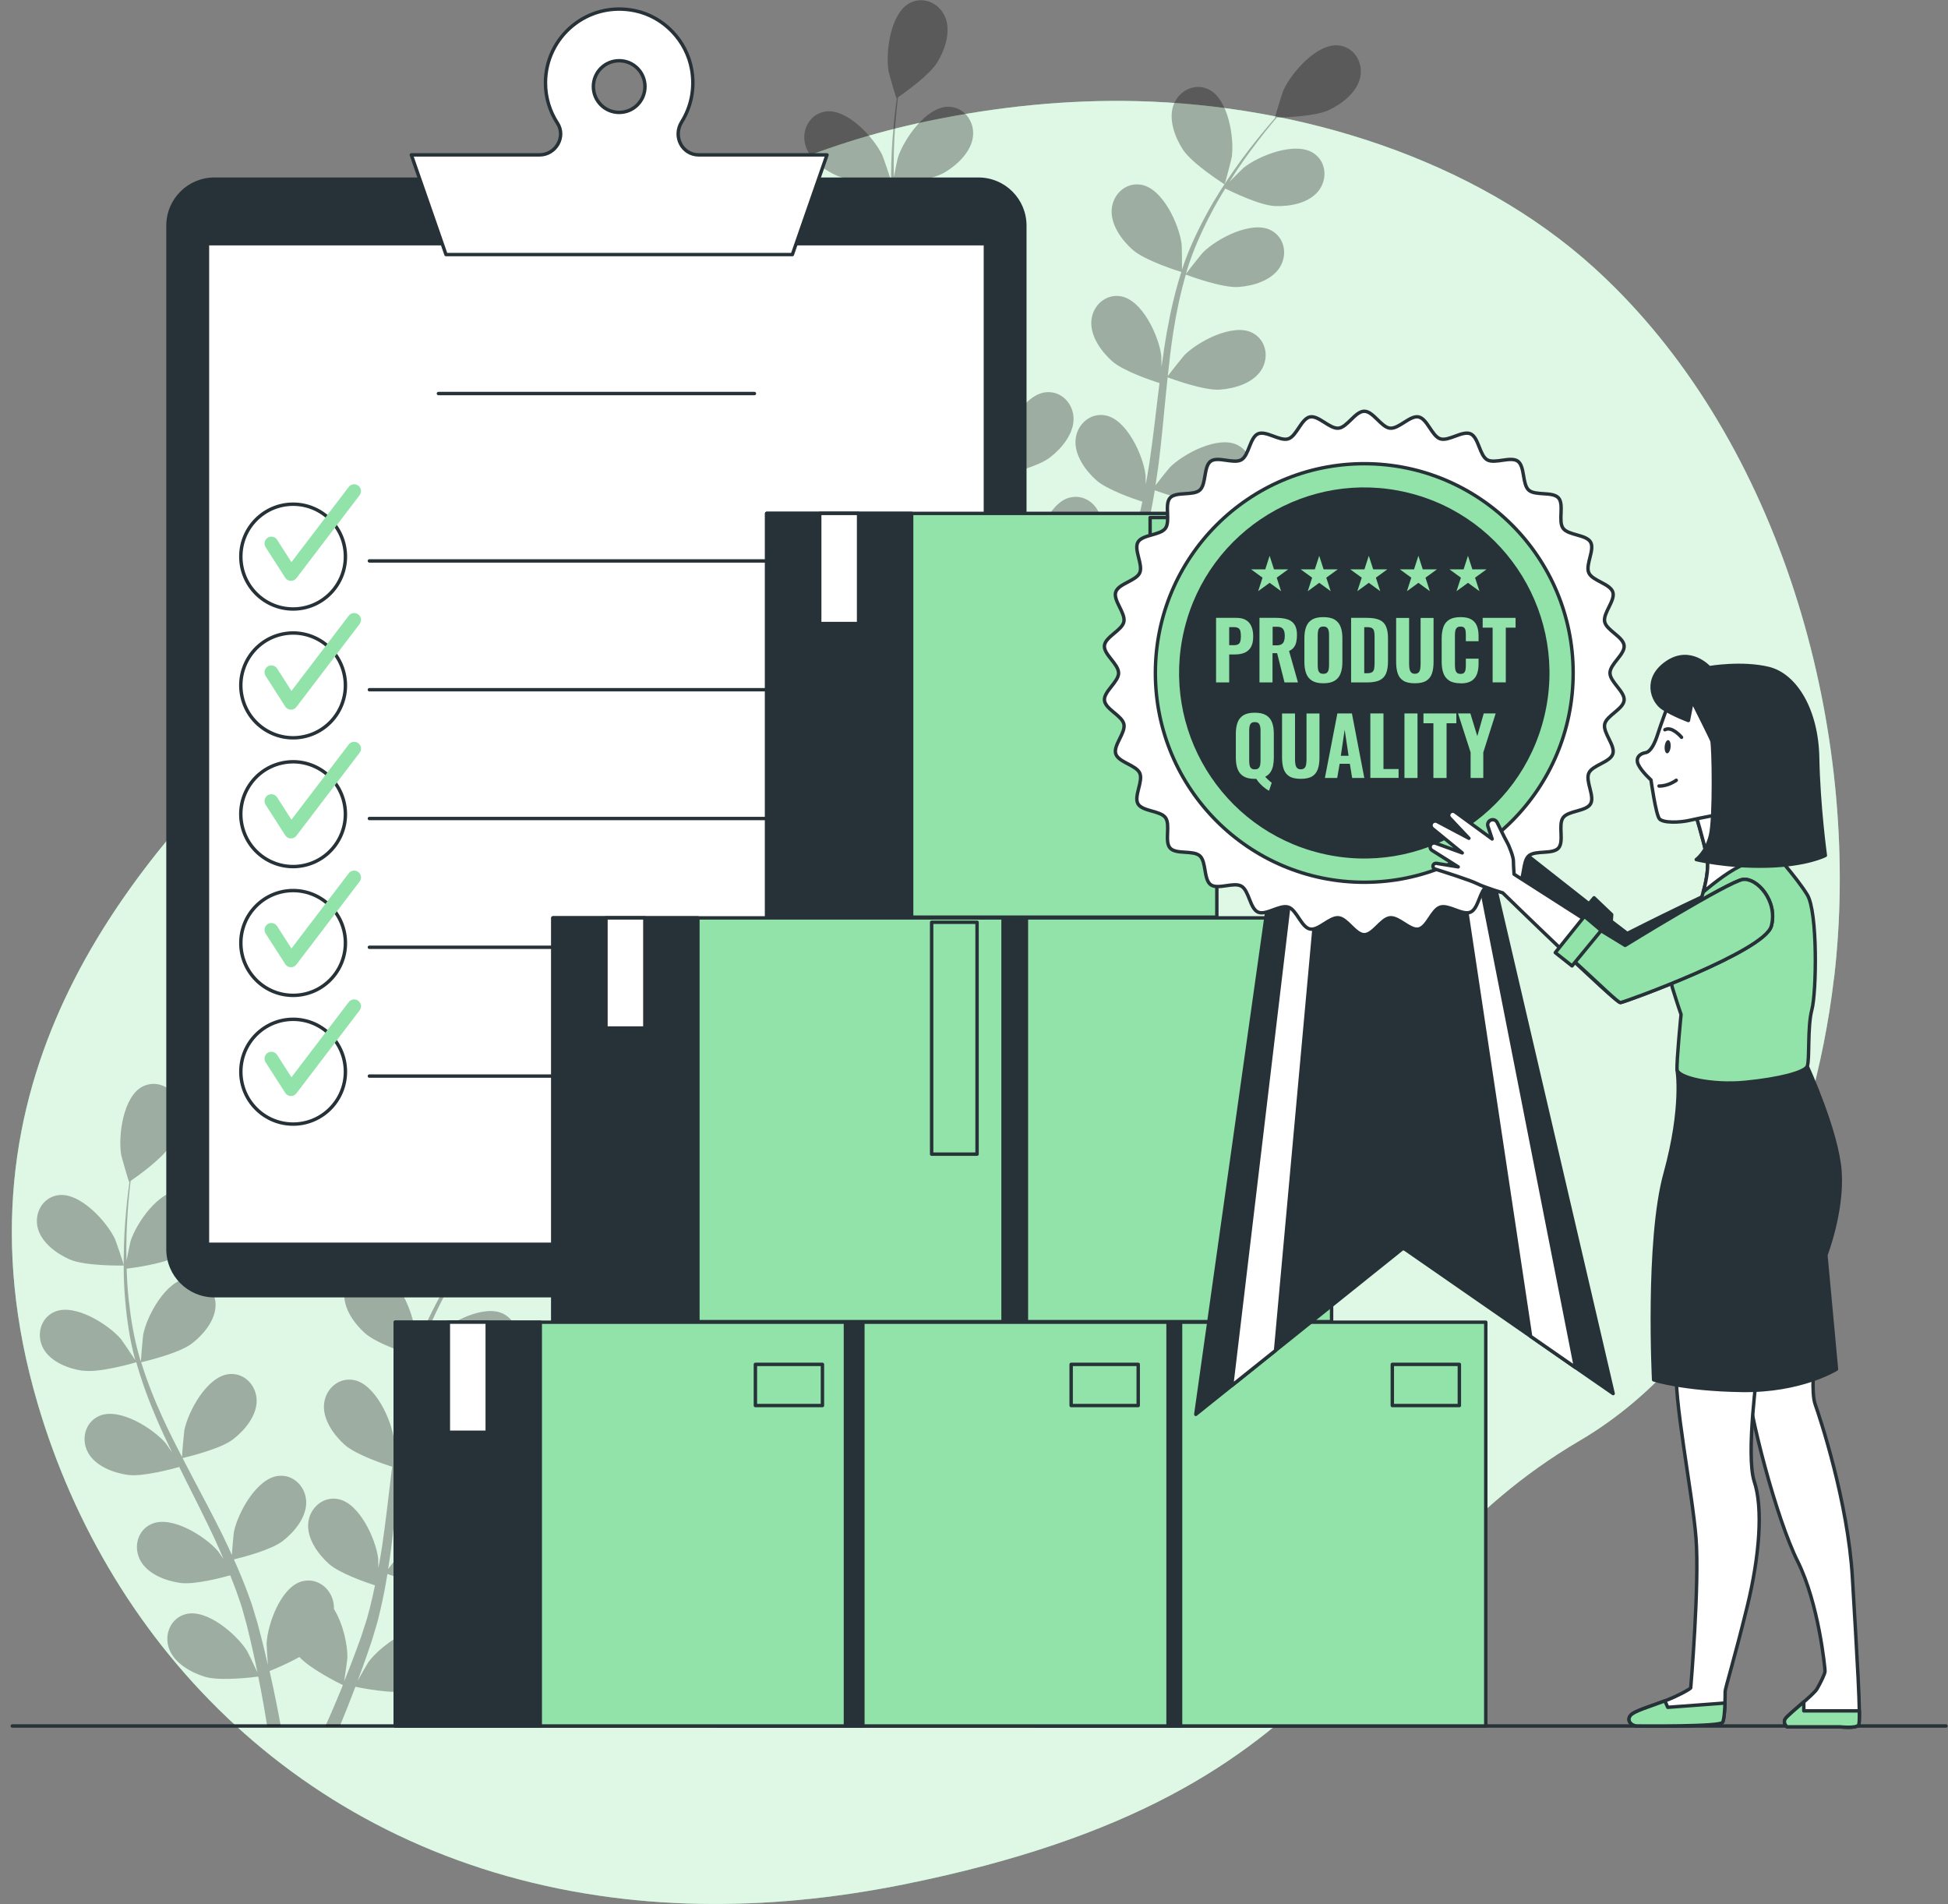 <svg width="570" height="557" viewBox="0 0 570 557" fill="none" xmlns="http://www.w3.org/2000/svg">
<rect x="0" y="0" width="570" height="557" fill="#808080" stroke="none"/>
<path d="M536.629 286.223C530.713 336.374 507.849 394.697 462.193 421.48C393.197 461.967 398.981 524.231 264.316 551.302C243.325 555.519 223.395 557.299 204.61 556.952C194.508 556.761 184.728 555.949 175.306 554.563C89.719 542.043 32.125 482.455 10.991 410.525C-16.823 315.922 38.709 253.992 75.515 216.672C112.321 179.351 139.275 63.089 271.448 35.433C291.604 31.228 312.214 29.078 332.812 29.591C379.839 30.75 431.136 46.221 466.63 78.5C469.29 80.925 471.89 83.445 474.418 86.038C523.748 136.75 544.715 217.854 536.652 286.235L536.629 286.223Z" fill="#92E3A9"/>
<path opacity="0.7" d="M536.629 286.223C530.713 336.374 507.849 394.697 462.193 421.48C393.197 461.967 398.981 524.231 264.316 551.302C243.325 555.519 223.395 557.299 204.61 556.952C194.508 556.761 184.728 555.949 175.306 554.563C89.719 542.043 32.125 482.455 10.991 410.525C-16.823 315.922 38.709 253.992 75.515 216.672C112.321 179.351 139.275 63.089 271.448 35.433C291.604 31.228 312.214 29.078 332.812 29.591C379.839 30.75 431.136 46.221 466.63 78.5C469.29 80.925 471.89 83.445 474.418 86.038C523.748 136.75 544.715 217.854 536.652 286.235L536.629 286.223Z" fill="white"/>
<path d="M569.404 504.926H3.597" stroke="#263238" stroke-linecap="round" stroke-linejoin="round"/>
<g opacity="0.3">
<path d="M20.461 368.462C25.041 370.469 36.24 370.218 36.252 370.218C36.371 370.218 33.843 362.871 33.628 362.429C31.171 357.28 23.395 348.774 17.074 349.635C12.518 350.256 9.989 354.819 11.015 359.12C12.065 363.504 16.561 366.766 20.461 368.474V368.462Z" fill="black"/>
<path d="M24.338 400.968C29.084 401.661 39.091 398.758 39.878 398.519C41.453 404.122 43.528 409.749 45.937 415.328C47.309 418.517 48.8 421.683 50.326 424.849C49.42 423.511 48.585 422.316 48.454 422.161C44.721 417.848 34.988 411.696 29.108 414.193C24.874 415.997 23.634 421.062 25.757 424.944C27.928 428.899 33.128 430.858 37.338 431.467C41.608 432.088 50.183 429.783 52.449 429.15C53.045 430.356 53.63 431.563 54.238 432.769C57.136 438.539 60.046 444.298 62.73 450.02C63.672 452.039 64.531 454.058 65.402 456.077C64.591 454.894 63.899 453.891 63.779 453.759C60.046 449.446 50.314 443.294 44.434 445.791C40.2 447.595 38.96 452.672 41.083 456.543C43.254 460.497 48.454 462.456 52.664 463.065C56.743 463.663 64.674 461.608 67.37 460.855C68.192 462.946 69.027 465.048 69.731 467.115C70.184 468.537 70.709 469.875 71.079 471.332C71.484 472.766 71.878 474.187 72.26 475.585C72.915 478.321 73.607 481.128 74.18 483.816C74.597 485.68 74.955 487.46 75.313 489.252C74.394 487.233 72.51 483.314 72.319 483.004C69.29 478.166 60.595 470.616 54.405 472.192C49.944 473.327 47.953 478.154 49.467 482.311C51.018 486.552 55.848 489.276 59.927 490.518C64.412 491.892 74.335 490.638 75.575 490.47C76.171 493.445 76.72 496.336 77.197 499.072C77.555 501.103 77.877 503.05 78.175 504.926H82.147C81.777 502.847 81.36 500.661 80.906 498.379C80.31 495.356 79.618 492.143 78.879 488.858C79.63 488.559 83.852 486.851 87.609 484.748C90.877 488.296 99.25 492.442 100.335 492.967C99.202 495.775 98.057 498.486 96.948 501.043C96.364 502.393 95.791 503.671 95.231 504.937H99.429C99.763 504.137 100.097 503.349 100.431 502.524C101.599 499.681 102.792 496.623 103.985 493.457C105.189 493.708 115.005 495.703 119.585 494.675C123.736 493.732 128.769 491.378 130.629 487.269C132.454 483.243 130.82 478.285 126.455 476.816C120.408 474.785 111.165 481.666 107.789 486.253C107.587 486.528 105.75 489.706 104.629 491.737C105.106 490.446 105.595 489.192 106.072 487.854C107.038 485.214 107.921 482.562 108.887 479.707C109.304 478.309 109.722 476.899 110.151 475.478C110.604 474.068 110.902 472.539 111.284 471.046C112.107 467.581 112.775 464.033 113.359 460.449C115.661 461.285 123.903 464.164 128.16 463.854C132.406 463.555 137.738 461.99 140.195 458.215C142.604 454.512 141.745 449.363 137.654 447.248C131.977 444.322 121.815 449.721 117.772 453.747C117.522 453.998 114.945 457.212 113.562 459.004C113.896 456.841 114.254 454.691 114.516 452.493C115.303 446.149 115.9 439.71 116.52 433.295C116.711 431.324 116.925 429.365 117.128 427.405C117.951 427.716 127.659 431.336 132.442 431.001C136.688 430.703 142.019 429.138 144.476 425.363C146.885 421.659 146.027 416.51 141.936 414.396C136.259 411.469 126.097 416.869 122.054 420.895C121.744 421.193 118.046 425.829 117.164 427.059C117.617 422.734 118.118 418.446 118.774 414.229C119.669 408.411 120.885 402.748 122.447 397.348C122.829 397.492 132.943 401.315 137.845 400.98C142.091 400.681 147.422 399.116 149.879 395.341C152.288 391.638 151.43 386.489 147.339 384.375C141.662 381.448 131.5 386.847 127.457 390.873C127.135 391.184 123.163 396.178 122.507 397.133C122.602 396.811 122.662 396.464 122.758 396.154C124.511 390.407 126.932 385.067 129.437 380.181C130.892 377.338 132.43 374.698 133.993 372.165C135.805 373.073 144.13 377.123 148.567 377.302C152.825 377.47 158.287 376.502 161.15 373.014C163.953 369.597 163.666 364.376 159.826 361.832C154.507 358.296 143.808 362.549 139.348 366.109C139.109 366.3 136.855 368.546 135.245 370.194C135.972 369.059 136.688 367.877 137.404 366.813C140.075 362.787 142.771 359.263 145.18 356.157C146.563 354.401 147.852 352.848 149.068 351.403C151.31 351.367 160.339 351.092 164.287 349.228C168.139 347.412 172.54 344.032 173.482 339.623C174.389 335.299 171.741 330.807 167.161 330.305C160.816 329.624 153.278 338.333 150.952 343.542C150.75 343.996 148.424 351.403 148.543 351.403C148.543 351.403 148.651 351.403 148.674 351.403C147.47 352.764 146.206 354.246 144.846 355.894C142.365 358.953 139.586 362.417 136.819 366.407C134.04 370.385 131.142 374.782 128.494 379.692C125.835 384.613 123.294 389.918 121.386 395.724C121.362 395.783 121.35 395.855 121.326 395.927C121.362 394.051 121.279 388.819 121.219 388.412C120.491 382.75 115.745 372.249 109.471 371.078C104.951 370.242 101.122 373.79 100.765 378.198C100.395 382.702 103.651 387.194 106.823 390.037C110.401 393.239 120.336 396.345 121.135 396.584C119.358 402.127 117.999 407.969 116.937 413.954C116.329 417.37 115.816 420.835 115.351 424.323C115.327 422.699 115.291 421.253 115.268 421.05C114.54 415.387 109.793 404.887 103.52 403.716C98.999 402.88 95.171 406.428 94.813 410.836C94.443 415.34 97.699 419.831 100.872 422.675C104.092 425.554 112.512 428.373 114.755 429.09C114.588 430.428 114.409 431.766 114.254 433.092C113.49 439.507 112.751 445.91 111.833 452.17C111.511 454.38 111.117 456.543 110.723 458.705C110.7 457.271 110.664 456.053 110.652 455.874C109.924 450.211 105.177 439.71 98.904 438.539C94.384 437.703 90.555 441.251 90.186 445.659C89.816 450.151 93.072 454.655 96.244 457.498C99.321 460.246 107.062 462.922 109.722 463.782C109.256 465.992 108.791 468.19 108.243 470.305C107.837 471.738 107.539 473.148 107.05 474.57C106.597 475.979 106.144 477.389 105.69 478.775C104.736 481.415 103.758 484.139 102.756 486.695C102.076 488.475 101.397 490.16 100.705 491.856C101.051 489.658 101.635 485.357 101.647 484.987C101.731 481.2 100.395 475.036 97.711 470.699C97.723 470.138 97.699 469.576 97.604 469.027C96.9 464.666 92.809 461.429 88.373 462.611C82.206 464.26 78.294 475.095 78.008 480.806C77.996 481.14 78.211 484.808 78.39 487.125C78.08 485.787 77.793 484.473 77.46 483.099C76.816 480.364 76.088 477.664 75.313 474.737C74.895 473.339 74.466 471.93 74.037 470.508C73.643 469.086 73.047 467.641 72.546 466.183C71.329 462.838 69.922 459.517 68.443 456.196C70.828 455.623 79.284 453.46 82.672 450.856C86.047 448.264 89.625 444.011 89.601 439.507C89.565 435.087 86.011 431.264 81.443 431.766C75.098 432.459 69.588 442.577 68.443 448.168C68.371 448.515 67.99 452.624 67.835 454.882C66.928 452.899 66.034 450.904 65.044 448.921C62.205 443.199 59.164 437.5 56.146 431.79C55.216 430.046 54.322 428.289 53.415 426.545C54.262 426.354 64.364 424.001 68.169 421.086C71.544 418.493 75.122 414.241 75.098 409.737C75.062 405.317 71.508 401.494 66.94 401.995C60.595 402.688 55.085 412.807 53.94 418.398C53.856 418.816 53.32 424.729 53.26 426.235C51.256 422.388 49.3 418.517 47.535 414.635C45.078 409.283 42.967 403.895 41.309 398.519C41.703 398.424 52.258 396.022 56.146 393.036C59.522 390.443 63.112 386.19 63.076 381.687C63.04 377.266 59.486 373.444 54.918 373.945C48.573 374.638 43.063 384.757 41.918 390.348C41.822 390.79 41.262 397.145 41.238 398.304C41.142 397.982 40.999 397.671 40.904 397.348C39.198 391.59 38.28 385.796 37.672 380.337C37.314 377.159 37.159 374.113 37.063 371.138C39.079 370.887 48.251 369.669 52.044 367.363C55.681 365.153 59.712 361.33 60.178 356.838C60.631 352.442 57.518 348.249 52.914 348.237C46.533 348.225 39.95 357.686 38.197 363.11C38.101 363.409 37.457 366.515 37.028 368.785C37.004 367.447 36.956 366.049 36.968 364.771C36.968 359.932 37.278 355.512 37.588 351.594C37.779 349.372 37.994 347.353 38.22 345.477C40.069 344.199 47.452 338.99 49.718 335.251C51.936 331.607 53.749 326.351 52.091 322.158C50.469 318.048 45.782 315.767 41.691 317.881C36.026 320.82 34.535 332.253 35.465 337.879C35.549 338.369 37.684 345.824 37.791 345.764C37.791 345.764 37.886 345.704 37.898 345.692C37.648 347.496 37.398 349.431 37.171 351.546C36.777 355.464 36.384 359.896 36.264 364.747C36.133 369.597 36.133 374.865 36.634 380.42C37.123 385.987 37.934 391.817 39.532 397.719C39.556 397.79 39.58 397.85 39.592 397.922C38.59 396.345 35.632 392.02 35.37 391.71C31.637 387.397 21.904 381.245 16.025 383.741C11.791 385.545 10.55 390.623 12.673 394.493C14.844 398.447 20.044 400.407 24.254 401.016L24.338 400.968Z" fill="black"/>
<path d="M133.777 370.935C133.872 370.995 135.816 363.481 135.888 362.991C136.675 357.34 134.874 345.943 129.126 343.172C124.987 341.165 120.359 343.578 118.845 347.735C117.306 351.976 119.262 357.173 121.576 360.757C124.295 364.962 133.777 370.935 133.777 370.947V370.935Z" fill="black"/>
</g>
<g opacity="0.3">
<path d="M245.007 51.441C249.587 53.448 260.786 53.197 260.798 53.197C260.917 53.197 258.389 45.85 258.174 45.408C255.717 40.259 247.941 31.753 241.62 32.614C237.064 33.235 234.535 37.798 235.561 42.099C236.61 46.483 241.107 49.745 245.007 51.453V51.441Z" fill="black"/>
<path d="M248.871 83.947C253.618 84.64 263.624 81.737 264.411 81.498C265.986 87.101 268.061 92.728 270.47 98.307C271.842 101.496 273.333 104.662 274.859 107.828C273.953 106.49 273.118 105.295 272.987 105.14C269.254 100.827 259.521 94.675 253.642 97.172C249.408 98.976 248.167 104.041 250.29 107.924C252.461 111.878 257.661 113.837 261.871 114.446C266.141 115.067 274.716 112.762 276.982 112.129C277.579 113.335 278.163 114.542 278.771 115.748C281.67 121.518 284.58 127.277 287.263 132.999C288.205 135.018 289.064 137.037 289.935 139.056C289.124 137.873 288.432 136.87 288.313 136.738C284.58 132.426 274.847 126.273 268.967 128.77C264.733 130.574 263.493 135.651 265.616 139.522C267.787 143.476 272.987 145.435 277.197 146.044C281.276 146.642 289.207 144.587 291.903 143.834C292.726 145.925 293.561 148.028 294.264 150.094C294.717 151.516 295.242 152.854 295.612 154.311C296.017 155.745 296.411 157.166 296.793 158.564C297.449 161.3 298.14 164.107 298.713 166.795C299.13 168.659 299.488 170.439 299.846 172.231C298.928 170.212 297.043 166.294 296.852 165.983C293.823 161.145 285.128 153.595 278.938 155.171C274.478 156.306 272.486 161.133 274.001 165.29C275.551 169.531 280.381 172.255 284.46 173.497C288.945 174.871 298.868 173.617 300.108 173.449C300.705 176.424 301.253 179.315 301.73 182.051C302.088 184.082 302.41 186.029 302.708 187.905H306.68C306.31 185.826 305.893 183.64 305.44 181.358C304.843 178.335 304.152 175.122 303.412 171.837C304.163 171.538 308.386 169.83 312.143 167.727C315.41 171.275 323.783 175.421 324.868 175.946C323.735 178.754 322.59 181.465 321.481 184.022C320.897 185.372 320.324 186.65 319.764 187.916H323.962C324.296 187.116 324.63 186.328 324.964 185.503C326.133 182.66 327.325 179.602 328.518 176.436C329.723 176.687 339.538 178.682 344.118 177.655C348.269 176.711 353.302 174.357 355.162 170.248C356.987 166.222 355.353 161.264 350.988 159.795C344.941 157.764 335.71 164.645 332.323 169.232C332.12 169.507 330.283 172.685 329.162 174.716C329.639 173.426 330.128 172.171 330.605 170.833C331.571 168.193 332.454 165.541 333.42 162.686C333.837 161.288 334.255 159.878 334.684 158.457C335.137 157.047 335.436 155.518 335.817 154.025C336.64 150.56 337.308 147.012 337.892 143.428C340.194 144.264 348.436 147.143 352.694 146.833C356.94 146.534 362.271 144.969 364.728 141.194C367.137 137.491 366.278 132.342 362.187 130.227C356.51 127.301 346.349 132.7 342.305 136.726C342.055 136.977 339.479 140.191 338.095 141.983C338.429 139.82 338.787 137.67 339.049 135.472C339.837 129.128 340.433 122.689 341.053 116.274C341.244 114.303 341.459 112.344 341.661 110.384C342.484 110.695 352.193 114.315 356.975 113.98C361.221 113.682 366.553 112.117 369.009 108.342C371.419 104.638 370.56 99.489 366.469 97.375C360.792 94.448 350.63 99.848 346.587 103.874C346.289 104.172 342.58 108.808 341.697 110.038C342.15 105.713 342.651 101.425 343.307 97.208C344.202 91.39 345.418 85.727 346.981 80.327C347.362 80.471 357.476 84.294 362.378 83.959C366.624 83.66 371.955 82.095 374.412 78.32C376.822 74.617 375.963 69.468 371.872 67.354C366.195 64.427 356.033 69.826 351.99 73.852C351.668 74.163 347.696 79.157 347.04 80.112C347.136 79.79 347.195 79.443 347.291 79.133C349.044 73.386 351.465 68.046 353.97 63.16C355.425 60.317 356.963 57.677 358.526 55.144C360.339 56.052 368.664 60.102 373.1 60.281C377.358 60.449 382.821 59.481 385.683 55.993C388.486 52.576 388.2 47.355 384.359 44.811C379.04 41.275 368.342 45.528 363.881 49.088C363.642 49.279 361.388 51.525 359.778 53.173C360.506 52.038 361.221 50.856 361.937 49.792C364.609 45.767 367.304 42.242 369.713 39.136C371.097 37.38 372.385 35.827 373.601 34.382C375.844 34.346 384.872 34.071 388.82 32.207C392.672 30.392 397.085 27.011 398.015 22.602C398.922 18.278 396.274 13.786 391.694 13.284C385.349 12.603 377.811 21.312 375.486 26.521C375.283 26.975 372.957 34.382 373.077 34.382C373.077 34.382 373.184 34.382 373.208 34.382C372.003 35.743 370.739 37.225 369.379 38.873C366.898 41.932 364.119 45.396 361.352 49.386C358.574 53.364 355.675 57.761 353.028 62.671C350.368 67.593 347.827 72.897 345.919 78.703C345.895 78.762 345.883 78.834 345.86 78.906C345.895 77.03 345.812 71.798 345.752 71.391C345.025 65.729 340.278 55.228 334.004 54.057C329.484 53.221 325.656 56.769 325.298 61.177C324.928 65.681 328.184 70.173 331.357 73.016C334.935 76.218 344.87 79.324 345.669 79.563C343.892 85.106 342.532 90.948 341.471 96.933C340.862 100.35 340.349 103.814 339.884 107.302C339.86 105.678 339.825 104.232 339.801 104.029C339.073 98.366 334.326 87.865 328.053 86.695C323.533 85.859 319.704 89.407 319.346 93.815C318.977 98.319 322.233 102.81 325.405 105.654C328.625 108.533 337.046 111.352 339.288 112.069C339.121 113.407 338.942 114.733 338.787 116.071C338.024 122.486 337.284 128.889 336.366 135.149C336.044 137.359 335.65 139.522 335.257 141.684C335.233 140.25 335.197 139.032 335.185 138.853C334.458 133.19 329.711 122.689 323.437 121.518C318.917 120.682 315.088 124.23 314.719 128.639C314.349 133.13 317.605 137.634 320.778 140.477C323.855 143.225 331.595 145.901 334.255 146.761C333.79 148.971 333.324 151.169 332.776 153.284C332.37 154.717 332.072 156.127 331.583 157.549C331.13 158.958 330.677 160.368 330.224 161.754C329.269 164.394 328.291 167.118 327.29 169.674C326.61 171.454 325.93 173.139 325.238 174.835C325.584 172.637 326.168 168.336 326.18 167.966C326.264 164.179 324.928 158.015 322.245 153.678C322.256 153.117 322.233 152.555 322.137 152.006C321.433 147.645 317.343 144.408 312.906 145.59C306.74 147.239 302.828 158.074 302.541 163.785C302.529 164.119 302.744 167.787 302.923 170.104C302.613 168.766 302.327 167.452 301.993 166.078C301.349 163.343 300.621 160.643 299.846 157.728C299.429 156.33 298.999 154.921 298.57 153.499C298.176 152.077 297.58 150.632 297.079 149.174C295.862 145.829 294.455 142.508 292.976 139.187C295.361 138.614 303.818 136.451 307.205 133.847C310.58 131.255 314.158 127.002 314.134 122.498C314.098 118.078 310.544 114.255 305.976 114.757C299.631 115.45 294.121 125.568 292.976 131.159C292.905 131.506 292.523 135.615 292.368 137.873C291.461 135.89 290.567 133.895 289.577 131.912C286.738 126.19 283.697 120.491 280.68 114.781C279.749 113.037 278.855 111.28 277.948 109.536C278.795 109.345 288.897 106.992 292.702 104.077C296.077 101.484 299.655 97.231 299.631 92.728C299.596 88.308 296.041 84.485 291.473 84.987C285.128 85.679 279.618 95.798 278.473 101.389C278.39 101.807 277.853 107.72 277.793 109.226C275.79 105.379 273.834 101.52 272.068 97.626C269.612 92.274 267.5 86.886 265.843 81.51C266.236 81.415 276.791 79.013 280.68 76.027C284.055 73.434 287.633 69.181 287.609 64.678C287.573 60.258 284.019 56.435 279.451 56.936C273.106 57.629 267.596 67.748 266.451 73.339C266.356 73.781 265.795 80.136 265.771 81.295C265.676 80.972 265.533 80.662 265.437 80.339C263.732 74.581 262.813 68.787 262.205 63.328C261.847 60.15 261.692 57.104 261.597 54.129C263.612 53.878 272.784 52.66 276.577 50.354C280.214 48.144 284.246 44.321 284.711 39.829C285.164 35.433 282.051 31.24 277.447 31.228C271.067 31.216 264.483 40.677 262.73 46.101C262.634 46.4 261.99 49.506 261.561 51.776C261.537 50.438 261.489 49.04 261.501 47.761C261.501 42.923 261.811 38.503 262.121 34.585C262.312 32.363 262.527 30.344 262.754 28.468C264.602 27.19 271.985 21.981 274.251 18.242C276.469 14.598 278.282 9.342 276.624 5.149C275.002 1.039 270.315 -1.243 266.224 0.872C260.559 3.811 259.068 15.243 259.999 20.87C260.082 21.36 262.217 28.815 262.324 28.755C262.324 28.755 262.42 28.695 262.432 28.683C262.181 30.487 261.931 32.422 261.704 34.537C261.31 38.455 260.917 42.887 260.798 47.738C260.666 52.588 260.666 57.856 261.167 63.411C261.656 68.978 262.467 74.808 264.066 80.71C264.089 80.781 264.113 80.841 264.125 80.913C263.123 79.336 260.166 75.011 259.903 74.701C256.17 70.388 246.438 64.236 240.558 66.732C236.324 68.536 235.083 73.614 237.206 77.484C239.377 81.438 244.577 83.398 248.787 84.007L248.871 83.947Z" fill="black"/>
<path d="M358.311 53.914C358.407 53.974 360.351 46.459 360.422 45.969C361.209 40.319 359.408 28.922 353.66 26.15C349.521 24.143 344.894 26.557 343.379 30.714C341.84 34.955 343.796 40.152 346.11 43.736C348.829 47.941 358.311 53.914 358.311 53.926V53.914Z" fill="black"/>
</g>
<path d="M286.31 51.919H62.718C54.952 51.919 48.656 58.225 48.656 66.004V365.464C48.656 373.242 54.952 379.548 62.718 379.548H286.31C294.076 379.548 300.371 373.242 300.371 365.464V66.004C300.371 58.225 294.076 51.919 286.31 51.919Z" fill="#263238"/>
<path d="M288.337 71.296H60.702V364.006H288.337V71.296Z" fill="white" stroke="#263238" stroke-linecap="round" stroke-linejoin="round"/>
<path d="M128.291 115.127H220.748" stroke="#263238" stroke-linecap="round" stroke-linejoin="round"/>
<path d="M85.772 178.156C94.223 178.156 101.074 171.294 101.074 162.829C101.074 154.364 94.223 147.502 85.772 147.502C77.321 147.502 70.47 154.364 70.47 162.829C70.47 171.294 77.321 178.156 85.772 178.156Z" stroke="#263238" stroke-linecap="round" stroke-linejoin="round"/>
<path d="M108.087 164.095H264.28" stroke="#263238" stroke-linecap="round" stroke-linejoin="round"/>
<path d="M79.403 158.994L85.14 167.93L103.627 143.667" stroke="#92E3A9" stroke-width="4" stroke-linecap="round" stroke-linejoin="round"/>
<path d="M89.283 215.425C97.508 213.481 102.602 205.226 100.661 196.987C98.72 188.749 90.478 183.646 82.253 185.591C74.028 187.535 68.934 195.79 70.875 204.029C72.817 212.268 81.058 217.37 89.283 215.425Z" stroke="#263238" stroke-linecap="round" stroke-linejoin="round"/>
<path d="M108.088 201.774H264.281" stroke="#263238" stroke-linecap="round" stroke-linejoin="round"/>
<path d="M79.403 196.661L85.14 205.609L103.627 181.346" stroke="#92E3A9" stroke-width="4" stroke-linecap="round" stroke-linejoin="round"/>
<path d="M89.278 253.1C97.503 251.156 102.597 242.901 100.655 234.662C98.714 226.424 90.472 221.321 82.247 223.266C74.022 225.21 68.928 233.465 70.87 241.704C72.811 249.943 81.052 255.045 89.278 253.1Z" stroke="#263238" stroke-linecap="round" stroke-linejoin="round"/>
<path d="M108.088 239.453H264.281" stroke="#263238" stroke-linecap="round" stroke-linejoin="round"/>
<path d="M79.403 234.34L85.14 243.276L103.627 219.013" stroke="#92E3A9" stroke-width="4" stroke-linecap="round" stroke-linejoin="round"/>
<path d="M96.594 286.698C102.57 280.712 102.57 271.007 96.594 265.022C90.619 259.036 80.93 259.036 74.954 265.022C68.978 271.007 68.978 280.712 74.954 286.698C80.93 292.683 90.619 292.683 96.594 286.698Z" stroke="#263238" stroke-linecap="round" stroke-linejoin="round"/>
<path d="M108.088 277.12H264.281" stroke="#263238" stroke-linecap="round" stroke-linejoin="round"/>
<path d="M79.404 272.019L85.141 280.955L103.628 256.692" stroke="#92E3A9" stroke-width="4" stroke-linecap="round" stroke-linejoin="round"/>
<path d="M85.772 328.848C94.223 328.848 101.074 321.986 101.074 313.521C101.074 305.056 94.223 298.193 85.772 298.193C77.321 298.193 70.47 305.056 70.47 313.521C70.47 321.986 77.321 328.848 85.772 328.848Z" stroke="#263238" stroke-linecap="round" stroke-linejoin="round"/>
<path d="M108.087 314.799H264.28" stroke="#263238" stroke-linecap="round" stroke-linejoin="round"/>
<path d="M79.403 309.686L85.14 318.634L103.627 294.371" stroke="#92E3A9" stroke-width="4" stroke-linecap="round" stroke-linejoin="round"/>
<path d="M204.492 45.313C199.554 45.313 196.835 39.877 199.459 35.684C202.154 31.371 203.383 26.031 202.393 20.381C200.926 11.899 194.235 4.898 185.827 3.142C171.884 0.227 159.611 10.8 159.611 24.251C159.611 28.6 160.9 32.637 163.106 36.018C165.706 40.008 162.629 45.313 157.858 45.313H120.36L130.498 74.474H231.852L241.99 45.313H204.492ZM181.175 32.888C177.013 32.888 173.625 29.508 173.625 25.326C173.625 21.145 177.001 17.764 181.175 17.764C185.349 17.764 188.725 21.145 188.725 25.326C188.725 29.508 185.349 32.888 181.175 32.888Z" fill="white" stroke="#263238" stroke-linecap="round" stroke-linejoin="round"/>
<path d="M303.03 504.926H434.75V386.8H303.03V504.926Z" fill="#92E3A9" stroke="#263238" stroke-linecap="round" stroke-linejoin="round"/>
<path d="M303.031 504.926H345.442V386.8H303.031V504.926Z" fill="#263238" stroke="#263238" stroke-linecap="round" stroke-linejoin="round"/>
<path d="M318.547 419.008H329.925V386.788H318.547V419.008Z" fill="white" stroke="#263238" stroke-linecap="round" stroke-linejoin="round"/>
<path d="M407.402 411.183H427.021V399.141H407.402V411.183Z" stroke="#263238" stroke-linecap="round" stroke-linejoin="round"/>
<path d="M210.061 504.926H341.78V386.8H210.061L210.061 504.926Z" fill="#92E3A9" stroke="#263238" stroke-linecap="round" stroke-linejoin="round"/>
<path d="M210.073 504.926H252.484L252.484 386.8H210.073V504.926Z" fill="#263238" stroke="#263238" stroke-linecap="round" stroke-linejoin="round"/>
<path d="M225.59 419.008H236.968V386.788H225.59V419.008Z" fill="white" stroke="#263238" stroke-linecap="round" stroke-linejoin="round"/>
<path d="M313.43 411.183H333.05V399.141H313.43V411.183Z" stroke="#263238" stroke-linecap="round" stroke-linejoin="round"/>
<path d="M115.66 504.926H247.38L247.38 386.8H115.66L115.66 504.926Z" fill="#92E3A9" stroke="#263238" stroke-linecap="round" stroke-linejoin="round"/>
<path d="M115.672 504.926H158.084L158.084 386.8H115.672L115.672 504.926Z" fill="#263238" stroke="#263238" stroke-linecap="round" stroke-linejoin="round"/>
<path d="M131.189 419.008H142.567V386.788H131.189V419.008Z" fill="white" stroke="#263238" stroke-linecap="round" stroke-linejoin="round"/>
<path d="M221.034 411.183H240.653V399.141H221.034V411.183Z" stroke="#263238" stroke-linecap="round" stroke-linejoin="round"/>
<path d="M257.911 386.645H389.631V268.519H257.911V386.645Z" fill="#92E3A9" stroke="#263238" stroke-linecap="round" stroke-linejoin="round"/>
<path d="M257.923 386.645H300.335V268.519H257.923V386.645Z" fill="#263238" stroke="#263238" stroke-linecap="round" stroke-linejoin="round"/>
<path d="M273.44 300.738H284.818V268.519H273.44V300.738Z" fill="white" stroke="#263238" stroke-linecap="round" stroke-linejoin="round"/>
<path d="M371.347 337.641H384.634V269.809H371.347V337.641Z" stroke="#263238" stroke-linecap="round" stroke-linejoin="round"/>
<path d="M224.337 268.316H356.057V150.19H224.337L224.337 268.316Z" fill="#92E3A9" stroke="#263238" stroke-linecap="round" stroke-linejoin="round"/>
<path d="M224.337 268.316H266.749V150.19H224.337V268.316Z" fill="#263238" stroke="#263238" stroke-linecap="round" stroke-linejoin="round"/>
<path d="M239.853 182.409H251.231V150.19H239.853V182.409Z" fill="white" stroke="#263238" stroke-linecap="round" stroke-linejoin="round"/>
<path d="M336.532 219.24H349.818V151.408H336.532V219.24Z" stroke="#263238" stroke-linecap="round" stroke-linejoin="round"/>
<path d="M161.781 386.645H293.501V268.519H161.781L161.781 386.645Z" fill="#92E3A9" stroke="#263238" stroke-linecap="round" stroke-linejoin="round"/>
<path d="M161.793 386.645H204.205L204.205 268.519H161.793V386.645Z" fill="#263238" stroke="#263238" stroke-linecap="round" stroke-linejoin="round"/>
<path d="M177.31 300.738H188.688V268.519H177.31V300.738Z" fill="white" stroke="#263238" stroke-linecap="round" stroke-linejoin="round"/>
<path d="M272.605 337.641H285.892V269.809H272.605V337.641Z" stroke="#263238" stroke-linecap="round" stroke-linejoin="round"/>
<path d="M421.917 239.382C422.096 238.677 422.859 238.307 423.527 238.605L431.136 241.998L422.99 234.293C422.537 233.862 422.466 233.17 422.823 232.668C423.205 232.118 423.944 231.975 424.505 232.321L433.379 237.876L428.226 231.557C427.749 230.971 427.928 230.087 428.608 229.741C429.037 229.526 429.55 229.586 429.908 229.896L440.129 238.569L439.163 234.782C438.948 233.934 439.521 233.086 440.38 232.966C441.047 232.871 441.692 233.241 441.942 233.874C442.598 235.523 443.85 238.629 444.339 239.656C445.019 241.066 445.949 244.256 445.866 245.427C445.782 246.597 445.782 249.321 445.782 249.321L464.949 264.397L466.428 262.641L471.592 267.563L471.449 269.487L476.148 273.082C476.148 273.082 507.73 257.027 511.833 256.74C515.948 256.453 521.649 263.693 519.18 270.932C516.711 278.172 474.943 289.58 473.572 289.676C472.2 289.772 442.073 254.53 442.073 254.53C442.073 254.53 436.957 252.594 434.714 251.268C432.842 250.157 425.233 247.111 422.799 246.155C422.37 245.988 422.167 245.522 422.31 245.092C422.454 244.662 422.895 244.423 423.324 244.519L429.645 246.024L422.334 240.648C421.953 240.361 421.774 239.872 421.893 239.418L421.917 239.382Z" fill="#263238" stroke="#263238" stroke-linecap="round" stroke-linejoin="round"/>
<path d="M349.902 413.763L360.398 405.353L373.243 395.067L410.622 365.105L410.908 365.296L410.944 365.32L410.968 365.344L447.869 390.933L461.024 400.072L472.021 407.682L427.486 216.421L424.934 216.492L421.654 216.588L377.561 217.783L349.902 413.763Z" fill="#263238" stroke="#263238" stroke-linecap="round" stroke-linejoin="round"/>
<path d="M410.717 365.141L410.741 365.105L410.956 365.345L410.717 365.141Z" fill="white" stroke="#263238" stroke-linecap="round" stroke-linejoin="round"/>
<path d="M360.397 405.353L373.243 395.067L389.392 217.782L410.967 216.875L382.76 217.782L360.397 405.353Z" fill="white" stroke="#263238" stroke-linecap="round" stroke-linejoin="round"/>
<path d="M421.653 216.54V216.588L447.868 390.933L461.024 400.072L424.933 216.492L424.921 216.421L421.653 216.54Z" fill="white" stroke="#263238" stroke-linecap="round" stroke-linejoin="round"/>
<path d="M327.301 196.876C327.301 194.248 322.9 191.429 323.163 188.872C323.437 186.268 328.327 184.416 328.852 181.896C329.388 179.339 325.679 175.66 326.466 173.211C327.265 170.726 332.442 169.937 333.491 167.584C334.553 165.207 331.69 160.822 332.978 158.588C334.278 156.342 339.502 156.641 341.017 154.55C342.544 152.448 340.647 147.574 342.377 145.65C344.106 143.727 349.151 145.101 351.083 143.369C353.004 141.636 352.157 136.464 354.256 134.934C356.343 133.417 360.994 135.806 363.237 134.504C365.467 133.214 365.717 127.982 368.091 126.918C370.44 125.867 374.496 129.176 376.964 128.376C379.409 127.575 380.745 122.51 383.298 121.973C385.814 121.435 389.07 125.533 391.67 125.258C394.223 124.995 396.572 120.312 399.196 120.312C401.82 120.312 404.169 124.995 406.722 125.258C409.322 125.533 412.59 121.435 415.094 121.973C417.647 122.51 418.971 127.575 421.428 128.376C423.908 129.176 427.951 125.867 430.301 126.918C432.674 127.982 432.913 133.214 435.155 134.504C437.398 135.806 442.049 133.405 444.136 134.934C446.235 136.464 445.388 141.636 447.309 143.369C449.229 145.101 454.274 143.727 456.015 145.65C457.745 147.574 455.848 152.46 457.375 154.55C458.89 156.641 464.114 156.342 465.414 158.588C466.702 160.822 463.839 165.207 464.901 167.584C465.95 169.937 471.115 170.738 471.926 173.211C472.725 175.66 469.004 179.339 469.54 181.896C470.077 184.416 474.967 186.268 475.229 188.872C475.492 191.429 471.091 194.248 471.091 196.876C471.091 199.505 475.492 202.324 475.229 204.88C474.955 207.485 470.065 209.336 469.54 211.857C469.004 214.414 472.713 218.093 471.926 220.542C471.127 223.027 465.95 223.815 464.901 226.169C463.839 228.546 466.702 232.931 465.414 235.165C464.114 237.41 458.89 237.112 457.375 239.202C455.848 241.305 457.745 246.179 456.015 248.102C454.286 250.026 449.241 248.652 447.309 250.384C445.388 252.116 446.235 257.289 444.136 258.818C442.049 260.347 437.398 257.946 435.155 259.248C432.925 260.539 432.674 265.771 430.301 266.834C427.951 267.886 423.896 264.577 421.428 265.377C418.983 266.177 417.647 271.243 415.094 271.78C412.578 272.318 409.322 268.22 406.722 268.495C404.169 268.758 401.82 273.441 399.196 273.441C396.572 273.441 394.223 268.758 391.682 268.495C389.082 268.22 385.814 272.318 383.309 271.78C380.757 271.243 379.433 266.177 376.976 265.377C374.496 264.577 370.452 267.886 368.103 266.834C365.729 265.771 365.491 260.539 363.249 259.248C361.006 257.946 356.355 260.347 354.268 258.818C352.169 257.289 353.015 252.116 351.095 250.384C349.175 248.652 344.13 250.026 342.389 248.102C340.659 246.179 342.556 241.293 341.029 239.202C339.514 237.112 334.29 237.41 332.99 235.165C331.702 232.931 334.565 228.546 333.503 226.169C332.454 223.815 327.289 223.015 326.478 220.542C325.679 218.093 329.4 214.414 328.864 211.857C328.327 209.336 323.437 207.485 323.175 204.88C322.912 202.324 327.313 199.505 327.313 196.876H327.301Z" fill="white" stroke="#263238" stroke-linecap="round" stroke-linejoin="round"/>
<path d="M399.196 258.102C432.954 258.102 460.321 230.69 460.321 196.876C460.321 163.063 432.954 135.651 399.196 135.651C365.438 135.651 338.071 163.063 338.071 196.876C338.071 230.69 365.438 258.102 399.196 258.102Z" fill="#92E3A9" stroke="#263238" stroke-linecap="round" stroke-linejoin="round"/>
<path d="M451.875 209.59C458.886 180.45 440.986 151.135 411.894 144.112C382.802 137.089 353.535 155.019 346.524 184.158C339.513 213.298 357.413 242.613 386.504 249.636C415.596 256.658 444.863 238.729 451.875 209.59Z" fill="#263238"/>
<path d="M530.904 398.483C530.904 398.483 529.866 407.288 531.166 410.908C532.466 414.527 540.731 439.4 542.019 461.405C543.308 483.41 544.608 503.624 543.832 504.663C543.057 505.702 538.406 505.177 538.406 505.177H522.901C522.901 505.177 521.613 504.137 522.388 502.847C523.163 501.557 530.665 495.858 531.691 494.042C532.728 492.227 534.017 489.646 534.017 488.87C534.017 488.093 532.204 469.17 526.002 456.746C519.8 444.322 511.785 413.763 511.01 402.629L530.916 398.483H530.904Z" fill="white" stroke="#263238" stroke-linecap="round" stroke-linejoin="round"/>
<path d="M522.376 502.847C522.817 502.106 525.441 499.944 527.803 497.877V500.506H544.047C544.095 502.907 544.035 504.376 543.832 504.651C543.057 505.69 538.406 505.165 538.406 505.165H522.901C522.901 505.165 521.613 504.125 522.388 502.835L522.376 502.847Z" fill="#92E3A9" stroke="#263238" stroke-linecap="round" stroke-linejoin="round"/>
<path d="M514.361 399.774C514.361 399.774 510.747 425.673 513.323 433.439C515.911 441.204 514.874 455.193 511.26 469.947C507.646 484.701 504.795 494.031 504.795 494.807C504.795 495.584 504.795 502.572 504.02 503.874C503.245 505.165 480.5 504.914 478.95 504.914C477.4 504.914 475.849 503.361 477.137 501.808C478.425 500.255 485.414 498.558 490.066 496.372C494.455 494.305 494.717 493.78 494.717 493.78C494.717 493.78 497.305 463.484 496.268 450.02C495.23 436.557 489.529 408.59 490.567 399.272L514.361 399.786V399.774Z" fill="white" stroke="#263238" stroke-linecap="round" stroke-linejoin="round"/>
<path d="M478.95 504.902C477.4 504.902 475.849 503.349 477.137 501.796C478.175 500.542 482.91 499.204 487.144 497.579L488.002 499.466L504.748 498.212C504.664 500.47 504.485 503.122 504.032 503.875C503.257 505.165 480.512 504.914 478.962 504.914L478.95 504.902Z" fill="#92E3A9" stroke="#263238" stroke-linecap="round" stroke-linejoin="round"/>
<path d="M528.805 311.944C528.805 311.944 537.631 331.166 538.406 342.813C539.181 354.461 534.267 367.148 534.267 367.148L537.368 400.55C537.368 400.55 527.028 407.025 509.71 406.762C492.392 406.499 483.864 403.656 483.864 403.656C483.864 403.656 481.801 363.003 487.228 343.327C492.655 323.651 490.722 312.912 490.722 312.912C490.722 312.912 514.803 313.951 528.805 311.944Z" fill="#263238" stroke="#263238" stroke-linecap="round" stroke-linejoin="round"/>
<path d="M495.97 237.613C495.97 237.613 498.499 245.976 499.465 250.647C500.431 255.318 497.914 264.266 494.611 270.502C491.307 276.726 487.622 283.344 489.363 288.983C491.116 294.622 491.891 296.772 491.891 296.772C491.891 296.772 490.532 310.594 490.722 312.923C490.913 315.253 500.824 317.594 510.736 316.615C520.647 315.647 528.029 313.7 528.805 311.944C529.58 310.188 528.805 300.463 530.164 295.398C531.524 290.333 531.918 266.787 528.805 261.733C525.692 256.668 518.512 248.7 518.512 248.7L512.68 233.325L495.97 237.602V237.613Z" fill="#92E3A9" stroke="#263238" stroke-linecap="round" stroke-linejoin="round"/>
<path d="M521.433 252.069C519.096 251.567 514.909 251.113 510.544 252.785C506.739 254.243 501.849 258.018 498.379 260.957C499.488 257.002 500.001 253.18 499.476 250.635C498.51 245.964 495.981 237.602 495.981 237.602L512.691 233.325L518.523 248.7C518.523 248.7 519.775 250.085 521.445 252.069H521.433Z" fill="white" stroke="#263238" stroke-linecap="round" stroke-linejoin="round"/>
<path d="M488.265 205.776C488.265 205.776 485.939 212.012 485.104 214.665C484.269 217.329 483.053 219.945 481.478 220.196C479.892 220.435 478.413 221.677 479.403 223.72C480.393 225.763 483.089 228.164 483.089 228.164C483.089 228.164 484.496 238.259 485.557 239.537C486.607 240.803 491.497 240.672 494.491 239.967C497.484 239.262 503.233 238.235 503.233 238.235C503.233 238.235 505.105 217.89 503.937 213.673C502.768 209.456 497.675 203.327 496.172 202.599C494.681 201.87 488.265 205.776 488.265 205.776Z" fill="white" stroke="#263238" stroke-linecap="round" stroke-linejoin="round"/>
<path d="M487.096 218.368C487.001 219.443 487.311 220.339 487.788 220.387C488.265 220.435 488.742 219.598 488.838 218.535C488.933 217.46 488.623 216.564 488.146 216.516C487.669 216.468 487.192 217.305 487.096 218.368Z" fill="#263238"/>
<path d="M492.034 215.692C492.034 215.692 489.219 212.311 487.168 213.482" stroke="#263238" stroke-linecap="round" stroke-linejoin="round"/>
<path d="M490.483 228.26C490.483 228.26 488.181 230.004 485.45 229.944" stroke="#263238" stroke-linecap="round" stroke-linejoin="round"/>
<path d="M495.159 205.036C495.159 205.036 500.443 215.489 500.908 216.707C501.385 217.926 501.743 239.453 500.502 244.423C499.262 249.393 496.34 251.459 496.34 251.459C496.34 251.459 505.309 253.657 517.045 253.371C528.781 253.084 534.112 250.253 534.112 250.253C534.112 250.253 532.12 235.798 531.858 221.713C531.596 207.616 525.31 197.462 517.486 195.562C509.662 193.663 500.145 195.323 500.145 195.323C500.145 195.323 494.67 189.147 487.8 193.794C480.931 198.441 483.447 205.119 486.572 207.162C489.697 209.205 494.038 210.782 494.038 210.782L495.159 205.024V205.036Z" fill="#263238" stroke="#263238" stroke-linecap="round" stroke-linejoin="round"/>
<path d="M475.527 276.547C475.527 276.547 505.881 257.851 509.96 257.265C514.039 256.68 520.253 263.489 518.309 270.884C516.365 278.279 475.527 293.092 474.168 293.284C472.808 293.475 439.711 261.196 439.711 261.196C439.711 261.196 434.463 259.643 432.138 258.472C430.182 257.492 422.382 255.019 419.889 254.231C419.459 254.099 419.209 253.645 419.316 253.203C419.424 252.773 419.841 252.487 420.282 252.558L426.687 253.598L419.006 248.759C418.601 248.509 418.398 248.031 418.481 247.565C418.613 246.848 419.352 246.43 420.032 246.669L427.868 249.512L419.185 242.416C418.708 242.022 418.589 241.341 418.899 240.803C419.245 240.23 419.972 240.027 420.557 240.337L429.812 245.235L424.218 239.31C423.693 238.76 423.825 237.864 424.469 237.47C424.874 237.219 425.399 237.243 425.781 237.53L436.61 245.438L435.382 241.735C435.107 240.911 435.608 240.027 436.467 239.835C437.123 239.692 437.791 240.015 438.089 240.624C438.864 242.225 440.331 245.235 440.892 246.215C441.667 247.577 442.836 250.695 442.836 251.854C442.836 253.012 443.027 255.748 443.027 255.748L475.539 276.547H475.527Z" fill="white" stroke="#263238" stroke-linecap="round" stroke-linejoin="round"/>
<path d="M458.317 279.067L458.699 278.434L464.794 270.012L475.528 276.571C475.528 276.571 505.881 257.874 509.96 257.289C514.039 256.704 520.253 263.513 518.309 270.908C516.365 278.303 475.528 293.116 474.168 293.307C473.512 293.403 468.598 288.481 458.317 279.079V279.067Z" fill="#92E3A9" stroke="#263238" stroke-linecap="round" stroke-linejoin="round"/>
<path d="M468.526 272.21L459.987 282.568L455.085 278.685L463.613 268.065L468.526 272.21Z" fill="#92E3A9" stroke="#263238" stroke-linecap="round" stroke-linejoin="round"/>
<path d="M355.83 199.624V180.749H361.805C362.938 180.749 363.857 180.964 364.572 181.394C365.288 181.824 365.813 182.433 366.171 183.246C366.517 184.058 366.695 185.038 366.695 186.184C366.695 187.534 366.469 188.598 366.004 189.35C365.55 190.115 364.918 190.652 364.131 190.975C363.344 191.297 362.438 191.453 361.412 191.453H359.671V199.636H355.83V199.624ZM359.671 188.741H361.018C361.579 188.741 362.008 188.657 362.306 188.478C362.605 188.299 362.819 188.012 362.927 187.63C363.034 187.248 363.094 186.746 363.094 186.137C363.094 185.563 363.046 185.085 362.962 184.691C362.879 184.297 362.688 183.998 362.39 183.783C362.092 183.568 361.627 183.461 360.994 183.461H359.671V188.753V188.741Z" fill="#92E3A9"/>
<path d="M368.532 199.624V180.749H373.422C374.698 180.749 375.783 180.892 376.69 181.179C377.596 181.466 378.3 181.979 378.777 182.708C379.266 183.437 379.504 184.452 379.504 185.742C379.504 186.519 379.433 187.212 379.302 187.809C379.17 188.406 378.932 188.932 378.598 189.374C378.264 189.816 377.799 190.174 377.191 190.437L379.791 199.636H375.855L373.696 191.082H372.348V199.636H368.508L368.532 199.624ZM372.372 188.789H373.493C374.113 188.789 374.602 188.693 374.96 188.49C375.318 188.287 375.568 187.976 375.712 187.57C375.855 187.164 375.938 186.65 375.938 186.041C375.938 185.169 375.783 184.512 375.461 184.046C375.139 183.58 374.555 183.353 373.684 183.353H372.384V188.777L372.372 188.789Z" fill="#92E3A9"/>
<path d="M387.21 199.887C385.826 199.887 384.741 199.636 383.93 199.146C383.119 198.644 382.546 197.94 382.201 197.02C381.855 196.1 381.676 194.989 381.676 193.699V186.662C381.676 185.372 381.855 184.273 382.201 183.353C382.546 182.433 383.131 181.74 383.93 181.25C384.741 180.773 385.826 180.534 387.21 180.534C388.593 180.534 389.714 180.773 390.525 181.262C391.337 181.752 391.921 182.445 392.267 183.365C392.613 184.273 392.792 185.372 392.792 186.662V193.699C392.792 194.989 392.613 196.1 392.267 197.02C391.921 197.94 391.337 198.656 390.525 199.146C389.714 199.648 388.605 199.887 387.21 199.887ZM387.21 197.115C387.711 197.115 388.069 197.008 388.307 196.781C388.534 196.554 388.689 196.255 388.772 195.873C388.844 195.491 388.891 195.084 388.891 194.654V185.73C388.891 185.3 388.856 184.894 388.772 184.524C388.689 184.153 388.534 183.855 388.307 183.628C388.08 183.401 387.711 183.293 387.21 183.293C386.745 183.293 386.399 183.401 386.16 183.628C385.922 183.855 385.767 184.153 385.695 184.524C385.624 184.894 385.576 185.3 385.576 185.73V194.654C385.576 195.084 385.612 195.503 385.683 195.873C385.755 196.255 385.91 196.554 386.136 196.781C386.375 197.008 386.721 197.115 387.21 197.115Z" fill="#92E3A9"/>
<path d="M395.344 199.624V180.749H399.948C401.546 180.749 402.786 180.952 403.681 181.37C404.575 181.776 405.207 182.421 405.577 183.305C405.947 184.177 406.138 185.3 406.138 186.674V193.543C406.138 194.941 405.947 196.088 405.577 196.996C405.207 197.904 404.575 198.561 403.704 198.991C402.834 199.421 401.605 199.636 400.043 199.636H395.344V199.624ZM399.184 196.948H399.995C400.711 196.948 401.212 196.841 401.522 196.614C401.82 196.387 402.011 196.052 402.094 195.61C402.166 195.168 402.214 194.619 402.214 193.973V186.196C402.214 185.539 402.166 185.014 402.059 184.619C401.963 184.225 401.76 183.927 401.45 183.747C401.152 183.556 400.651 183.473 399.971 183.473H399.184V196.96V196.948Z" fill="#92E3A9"/>
<path d="M413.985 199.887C412.554 199.887 411.445 199.648 410.657 199.158C409.87 198.668 409.31 197.964 409 197.044C408.678 196.124 408.522 195.001 408.522 193.675V180.773H412.315V194.212C412.315 194.678 412.351 195.132 412.423 195.586C412.494 196.04 412.649 196.399 412.888 196.685C413.126 196.96 413.496 197.103 413.997 197.103C414.498 197.103 414.879 196.96 415.13 196.685C415.368 196.411 415.523 196.04 415.583 195.586C415.643 195.132 415.679 194.678 415.679 194.212V180.773H419.471V193.675C419.471 195.001 419.316 196.112 418.994 197.044C418.672 197.964 418.124 198.68 417.336 199.158C416.549 199.648 415.44 199.887 414.009 199.887H413.985Z" fill="#92E3A9"/>
<path d="M427.355 199.887C425.959 199.887 424.85 199.624 424.039 199.098C423.228 198.573 422.656 197.832 422.334 196.9C422.012 195.956 421.845 194.869 421.845 193.627V186.841C421.845 185.539 422.012 184.416 422.334 183.473C422.656 182.529 423.228 181.812 424.039 181.298C424.85 180.785 425.959 180.534 427.355 180.534C428.75 180.534 429.764 180.761 430.527 181.215C431.291 181.669 431.839 182.302 432.161 183.126C432.483 183.95 432.639 184.906 432.639 185.993V187.582H428.917V185.814C428.917 185.384 428.893 184.966 428.846 184.595C428.798 184.213 428.667 183.903 428.464 183.664C428.261 183.425 427.892 183.305 427.379 183.305C426.866 183.305 426.496 183.425 426.258 183.676C426.019 183.926 425.876 184.249 425.816 184.643C425.757 185.037 425.721 185.48 425.721 185.957V194.535C425.721 195.06 425.769 195.526 425.852 195.921C425.936 196.315 426.103 196.625 426.341 196.829C426.58 197.044 426.926 197.139 427.379 197.139C427.88 197.139 428.226 197.02 428.44 196.781C428.655 196.542 428.786 196.219 428.834 195.813C428.893 195.407 428.917 194.977 428.917 194.535V192.695H432.639V194.26C432.639 195.359 432.483 196.339 432.173 197.187C431.863 198.035 431.327 198.704 430.563 199.194C429.8 199.684 428.738 199.923 427.355 199.923V199.887Z" fill="#92E3A9"/>
<path d="M436.754 199.624V183.616H433.844V180.749H443.469V183.616H440.606V199.624H436.742H436.754Z" fill="#92E3A9"/>
<path d="M371.323 231.318C370.965 231.151 370.559 230.888 370.094 230.529C369.629 230.171 369.176 229.753 368.723 229.287C368.269 228.809 367.888 228.331 367.578 227.829C367.518 227.841 367.446 227.853 367.375 227.853H367.148C365.765 227.853 364.679 227.603 363.868 227.113C363.057 226.611 362.485 225.906 362.139 224.986C361.793 224.066 361.614 222.955 361.614 221.665V214.629C361.614 213.339 361.793 212.239 362.139 211.32C362.485 210.4 363.069 209.707 363.868 209.217C364.679 208.739 365.765 208.5 367.148 208.5C368.532 208.5 369.653 208.739 370.464 209.229C371.275 209.719 371.859 210.412 372.205 211.332C372.551 212.239 372.73 213.339 372.73 214.629V221.665C372.73 222.561 372.647 223.373 372.491 224.102C372.325 224.831 372.062 225.452 371.692 225.978C371.323 226.503 370.822 226.922 370.202 227.232C370.404 227.447 370.607 227.662 370.834 227.889C371.048 228.104 371.263 228.307 371.49 228.498C371.704 228.69 371.919 228.845 372.122 228.964L371.335 231.342L371.323 231.318ZM367.16 225.07C367.661 225.07 368.019 224.962 368.257 224.735C368.484 224.508 368.639 224.21 368.723 223.827C368.794 223.445 368.842 223.039 368.842 222.609V213.685C368.842 213.255 368.806 212.849 368.723 212.478C368.639 212.108 368.484 211.809 368.257 211.582C368.031 211.355 367.661 211.248 367.16 211.248C366.659 211.248 366.325 211.355 366.087 211.582C365.86 211.809 365.705 212.108 365.634 212.478C365.562 212.849 365.526 213.255 365.526 213.685V222.609C365.526 223.039 365.562 223.457 365.634 223.827C365.705 224.21 365.86 224.508 366.087 224.735C366.325 224.962 366.671 225.07 367.16 225.07Z" fill="#92E3A9"/>
<path d="M380.602 227.841C379.171 227.841 378.062 227.602 377.275 227.113C376.487 226.623 375.927 225.918 375.617 224.998C375.295 224.078 375.14 222.955 375.14 221.629V208.727H378.932V222.167C378.932 222.633 378.968 223.087 379.04 223.541C379.111 223.995 379.266 224.353 379.505 224.64C379.743 224.914 380.113 225.058 380.614 225.058C381.115 225.058 381.497 224.914 381.747 224.64C381.986 224.365 382.141 223.995 382.2 223.541C382.26 223.087 382.296 222.633 382.296 222.167V208.727H386.088V221.629C386.088 222.955 385.933 224.066 385.611 224.998C385.289 225.918 384.741 226.635 383.954 227.113C383.166 227.602 382.057 227.841 380.626 227.841H380.602Z" fill="#92E3A9"/>
<path d="M387.675 227.591L391.324 208.715H395.582L399.208 227.591H395.654L394.974 223.445H391.992L391.277 227.591H387.675ZM392.35 221.092H394.604L393.459 213.47L392.338 221.092H392.35Z" fill="#92E3A9"/>
<path d="M400.973 227.591V208.715H404.813V224.974H409.238V227.579H400.985L400.973 227.591Z" fill="#92E3A9"/>
<path d="M410.956 227.591V208.715H414.773V227.591H410.956Z" fill="#92E3A9"/>
<path d="M419.424 227.591V211.582H416.514V208.715H426.139V211.582H423.276V227.591H419.412H419.424Z" fill="#92E3A9"/>
<path d="M430.313 227.591V220.112L426.64 208.715H430.242L432.269 215.358L434.154 208.715H437.648L434.022 220.112V227.591H430.325H430.313Z" fill="#92E3A9"/>
<path d="M371.502 162.602L372.778 166.557H376.929L373.577 168.994L374.853 172.948L371.502 170.499L368.15 172.948L369.427 168.994L366.075 166.557H370.226L371.502 162.602Z" fill="#92E3A9"/>
<path d="M386.017 162.602L387.293 166.557H391.443L388.08 168.994L389.368 172.948L386.017 170.499L382.665 172.948L383.941 168.994L380.59 166.557H384.728L386.017 162.602Z" fill="#92E3A9"/>
<path d="M400.519 162.602L401.808 166.557H405.946L402.595 168.994L403.871 172.948L400.519 170.499L397.168 172.948L398.456 168.994L395.093 166.557H399.243L400.519 162.602Z" fill="#92E3A9"/>
<path d="M415.035 162.602L416.311 166.557H420.462L417.11 168.994L418.387 172.948L415.035 170.499L411.684 172.948L412.96 168.994L409.608 166.557H413.759L415.035 162.602Z" fill="#92E3A9"/>
<path d="M429.538 162.602L430.826 166.557H434.965L431.613 168.994L432.901 172.948L429.538 170.499L426.186 172.948L427.474 168.994L424.123 166.557H428.262L429.538 162.602Z" fill="#92E3A9"/>
</svg>
